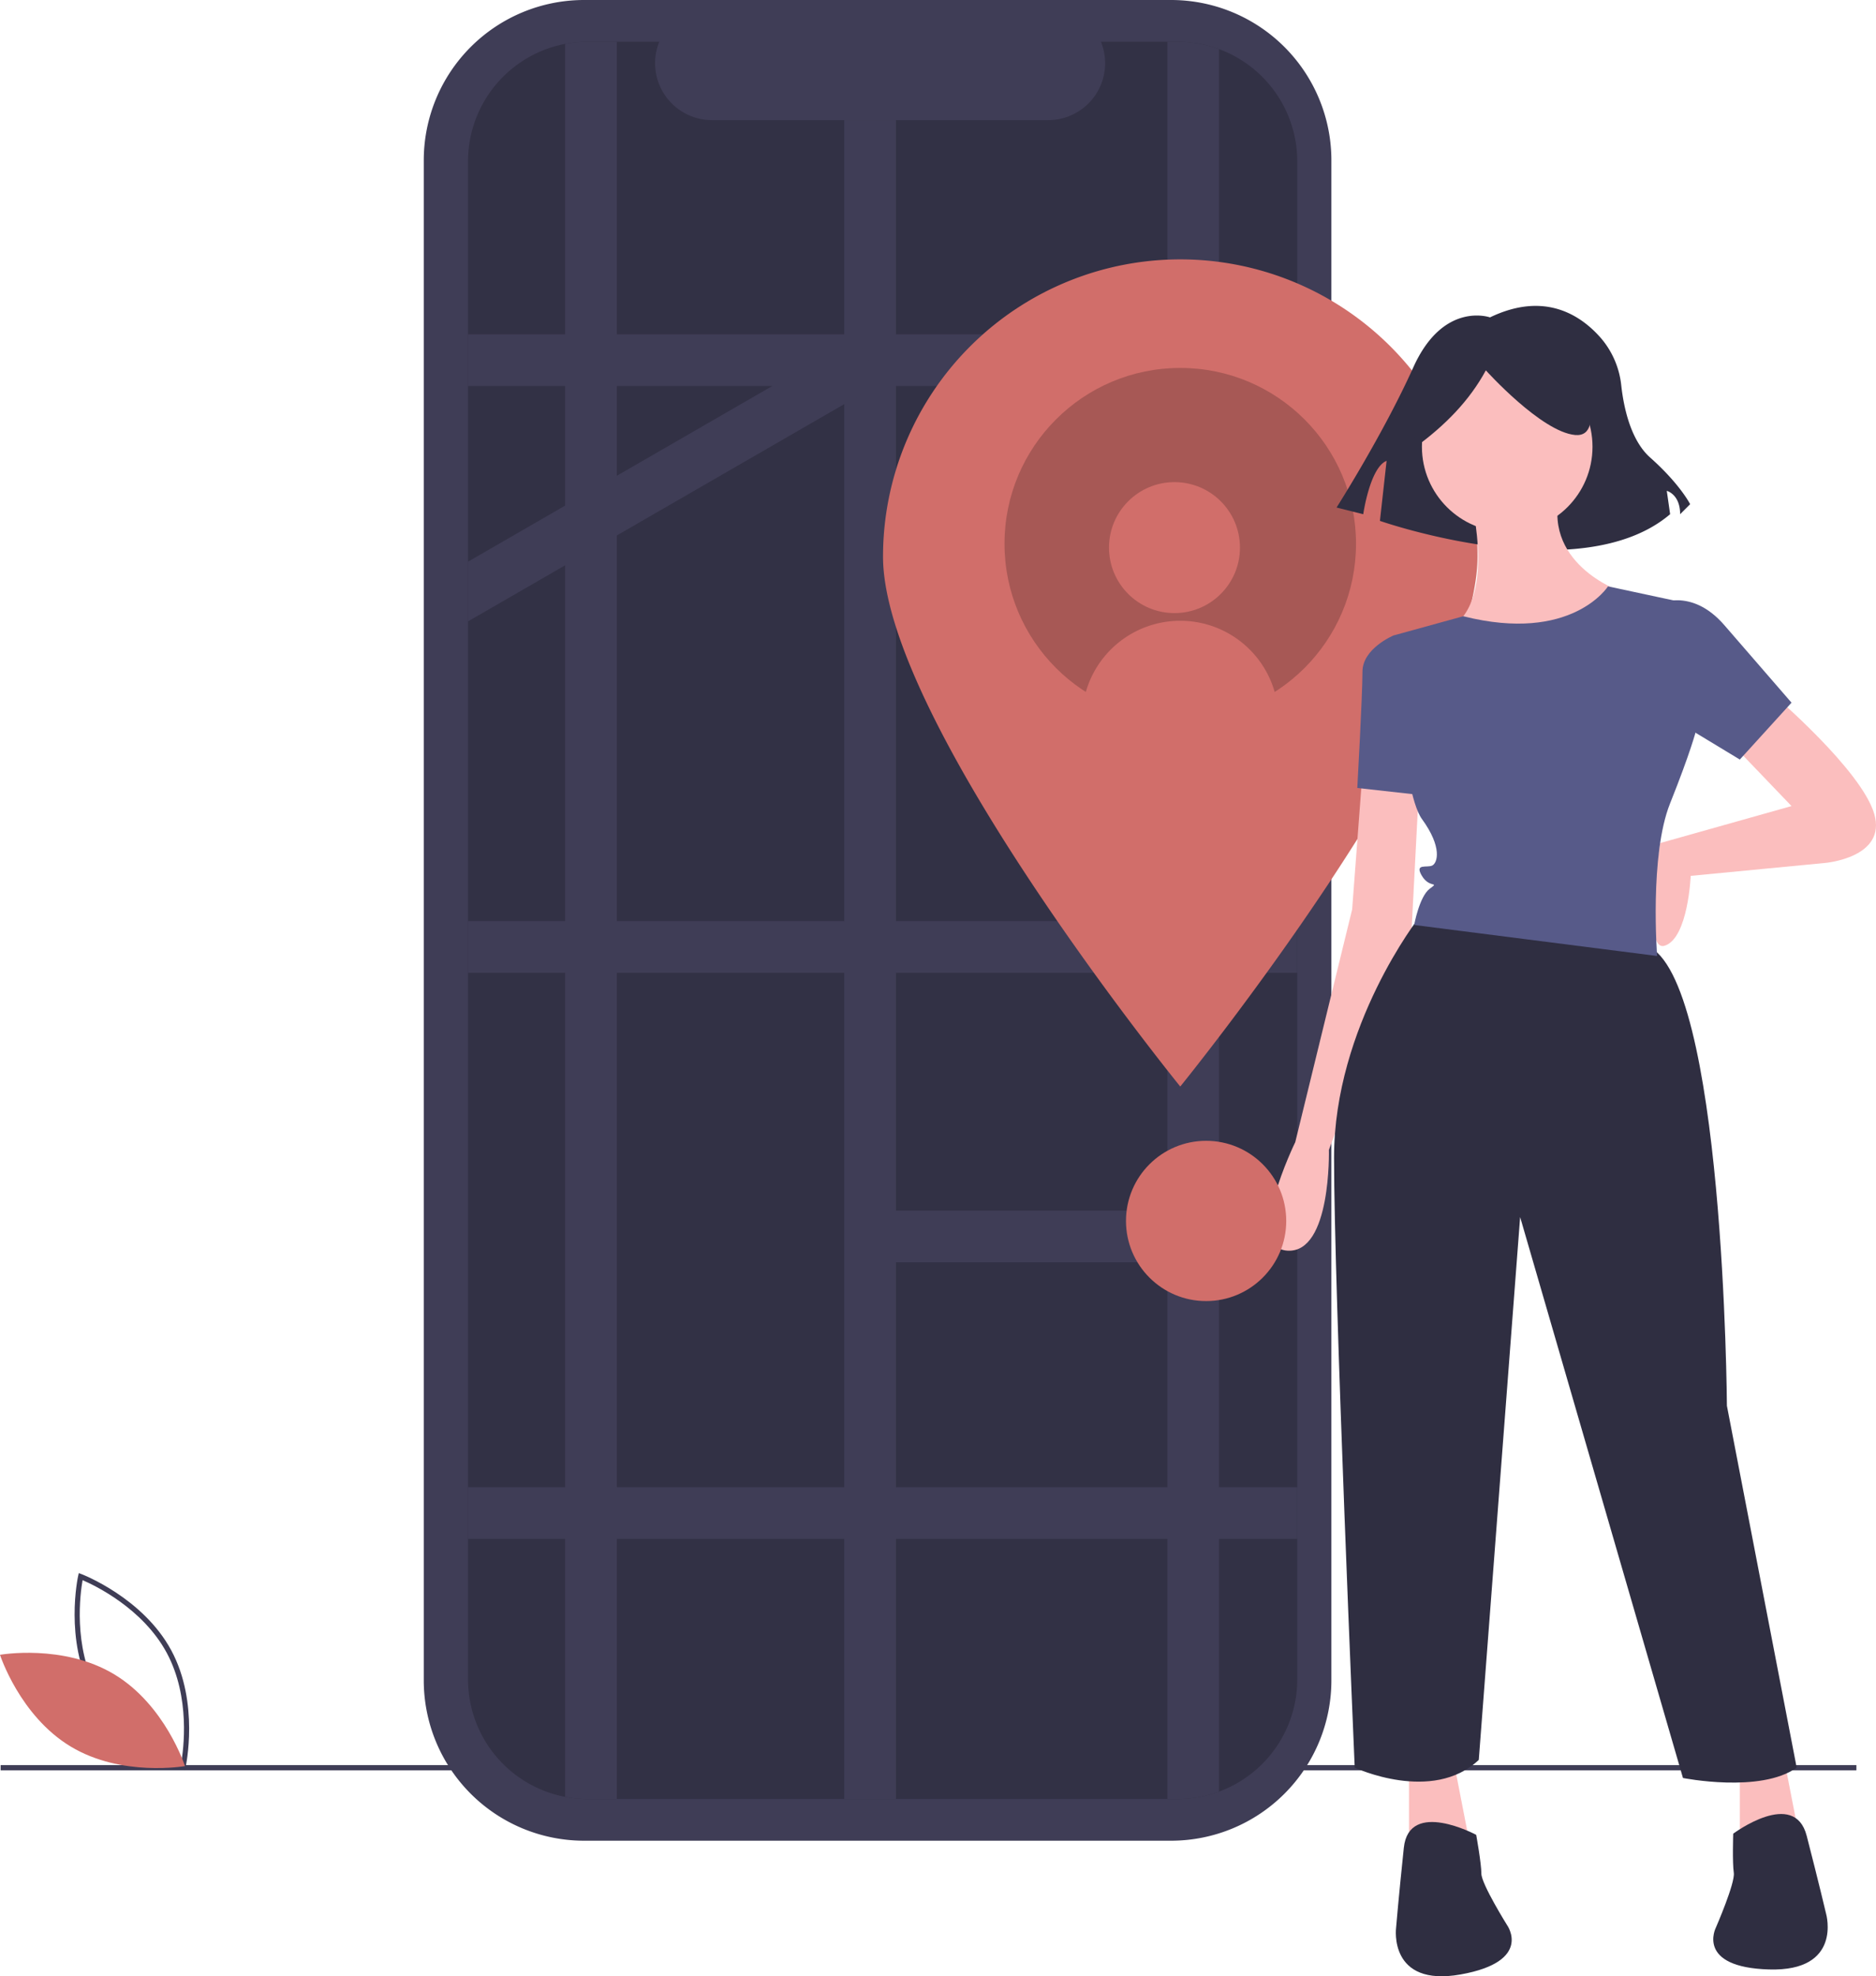 <svg id="aca3dd23-1327-4457-bb54-cb32560b3b43" data-name="Layer 1" xmlns="http://www.w3.org/2000/svg" width="725.833" height="764.554" viewBox="0 0 725.833 764.554"><title>my_location</title><path d="M756.117,236.947h-3.913V129.76a62.037,62.037,0,0,0-62.037-62.037H463.078A62.037,62.037,0,0,0,401.041,129.76V717.795a62.037,62.037,0,0,0,62.037,62.037H690.167a62.037,62.037,0,0,0,62.037-62.037V313.244H756.117Z" transform="translate(-237.084 -67.723)" fill="#3f3d56"/><rect x="0.244" y="682.871" width="718" height="2" fill="#3f3d56"/><path d="M739.001,130.196v587.17a46.289,46.289,0,0,1-46.33,46.33h-228.18a46.297,46.297,0,0,1-46.33-46.33v-587.17a46.297,46.297,0,0,1,46.33-46.33h27.68a22.008,22.008,0,0,0,20.38,30.32h130.1a22.008,22.008,0,0,0,20.38-30.32h29.64a46.288,46.288,0,0,1,46.33,46.33Z" transform="translate(-237.084 -67.723)" opacity="0.2"/><path d="M308.646,752.488l-1.073-.402c-.236-.089-23.709-9.082-34.704-29.474-10.996-20.393-5.612-44.945-5.556-45.19l.253-1.118,1.073.402c.236.089,23.708,9.082,34.704,29.474,10.996,20.393,5.612,44.945,5.556,45.19ZM274.629,721.663c9.296,17.241,27.845,26.079,32.545,28.097.894-5.037,3.696-25.406-5.592-42.631-9.287-17.223-27.843-26.074-32.545-28.097C268.143,684.072,265.342,704.439,274.629,721.663Z" transform="translate(-237.084 -67.723)" fill="#3f3d56"/><path d="M281.272,715.459c19.761,11.889,27.371,35.503,27.371,35.503s-24.428,4.339-44.188-7.55-27.371-35.503-27.371-35.503S261.511,703.571,281.272,715.459Z" transform="translate(-237.084 -67.723)" fill="#d16e6a"/><path d="M475.731,83.866v679.83h-11.24a45.897,45.897,0,0,1-8.76-.83V84.696a45.892,45.892,0,0,1,8.76-.83Z" transform="translate(-237.084 -67.723)" fill="#3f3d56"/><rect x="326.648" y="46.463" width="20" height="649.51" fill="#3f3d56"/><path d="M708.731,86.726v674.11a46.186,46.186,0,0,1-16.06,2.86h-3.94v-679.83h3.94A46.187,46.187,0,0,1,708.731,86.726Z" transform="translate(-237.084 -67.723)" fill="#3f3d56"/><rect x="181.078" y="129.343" width="320.84" height="20" fill="#3f3d56"/><rect x="181.078" y="356.343" width="320.84" height="20" fill="#3f3d56"/><rect x="330.648" y="468.343" width="161" height="20" fill="#3f3d56"/><rect x="326.648" y="214.343" width="175.27" height="20" fill="#3f3d56"/><polygon points="341.098 148.003 338.778 149.343 326.648 156.343 238.648 207.153 218.648 218.703 181.078 240.393 181.078 217.293 218.648 195.603 238.648 184.063 298.778 149.343 326.648 133.253 331.098 130.683 341.098 148.003" fill="#3f3d56"/><rect x="181.078" y="575.343" width="320.84" height="20" fill="#3f3d56"/><path d="M808.731,283.066c0,63.513-115,205-115,205s-115-141.487-115-205a115,115,0,0,1,230,0Z" transform="translate(-237.084 -67.723)" fill="#d16e6a"/><circle cx="456.648" cy="210.343" r="68" opacity="0.2"/><circle cx="454.412" cy="211.852" r="25.333" fill="#d16e6a"/><path d="M731.045,353.066a38,38,0,1,0-74.628,0Z" transform="translate(-237.084 -67.723)" fill="#d16e6a"/><path d="M813.571,190.509s-18.068-6.453-29.683,19.358-29.683,54.204-29.683,54.204l10.325,2.581s2.581-18.068,9.034-20.649l-2.581,23.23s77.434,27.102,112.279-2.581l-1.291-9.034s5.162,1.291,5.162,9.034l3.872-3.872s-3.872-7.743-15.487-18.068c-7.624-6.777-10.243-19.669-11.144-27.729a33.556,33.556,0,0,0-7.725-18.274C848.93,189.764,834.866,180.257,813.571,190.509Z" transform="translate(-237.084 -67.723)" fill="#2f2e41"/><path d="M923.231,336.566s34,29,39,46-19,19-19,19l-52,5s-1,24-10,27-1.827-39.688-1.827-39.688l50.827-14.312-23-24Z" transform="translate(-237.084 -67.723)" fill="#fbbebe"/><path d="M764.231,366.566l-4,53-22,90s-20,41-3,42,16-39,16-39l32-85,3-58Z" transform="translate(-237.084 -67.723)" fill="#fbbebe"/><polygon points="545.148 682.843 545.148 721.843 569.148 715.843 562.148 679.843 545.148 682.843" fill="#fbbebe"/><polygon points="673.148 682.843 673.148 721.843 697.148 715.843 690.148 679.843 673.148 682.843" fill="#fbbebe"/><circle cx="583.148" cy="172.843" r="33" fill="#fbbebe"/><path d="M805.231,256.566s12,43-7,54,48,19,66-14c0,0-32-11-23-40Z" transform="translate(-237.084 -67.723)" fill="#fbbebe"/><path d="M782.231,315.566l-6-2s-12,5-12,14-2,45-2,45l27,3Z" transform="translate(-237.084 -67.723)" fill="#575a89"/><path d="M786.231,422.515s-33,42.051-33,93.051,8,236,8,236,30,14,48-3l16-210,63,217s30,6,44-4l-27-140s-1-166-31-178S786.231,422.515,786.231,422.515Z" transform="translate(-237.084 -67.723)" fill="#2f2e41"/><path d="M808.231,777.566s-26-14-28,5-3,31-3,31-3,23,25,18,18-19,18-19-10-16-10-20S808.231,777.566,808.231,777.566Z" transform="translate(-237.084 -67.723)" fill="#2f2e41"/><path d="M907.673,777.11s23.662-17.666,28.431.834,7.52,30.223,7.52,30.223,6.345,22.31-22.086,21.476-20.595-16.151-20.595-16.151,7.542-17.295,6.954-21.252S907.673,777.11,907.673,777.11Z" transform="translate(-237.084 -67.723)" fill="#2f2e41"/><path d="M878.231,301.566s13-7,26,8l26,30-20,22-38-23Z" transform="translate(-237.084 -67.723)" fill="#575a89"/><path d="M784.572,240.775c11.682-8.455,21.139-18.193,27.394-29.776,0,0,21.439,23.821,34.541,25.012s1.191-28.585,1.191-28.585l-23.821-5.955-22.63,2.382-17.866,11.911Z" transform="translate(-237.084 -67.723)" fill="#2f2e41"/><path d="M859.231,294.566S845.237,316.692,803.234,306.129L779.399,312.693l-3.168.872s3,60,11,71,6,17,4,18-7-1-4,4,7,2,3,5-6,14-6,14l94,12s-3-39,5-59,10-28,10-28l-6-50Z" transform="translate(-237.084 -67.723)" fill="#575a89"/><circle cx="466.648" cy="472.343" r="31" fill="#d16e6a"/></svg>